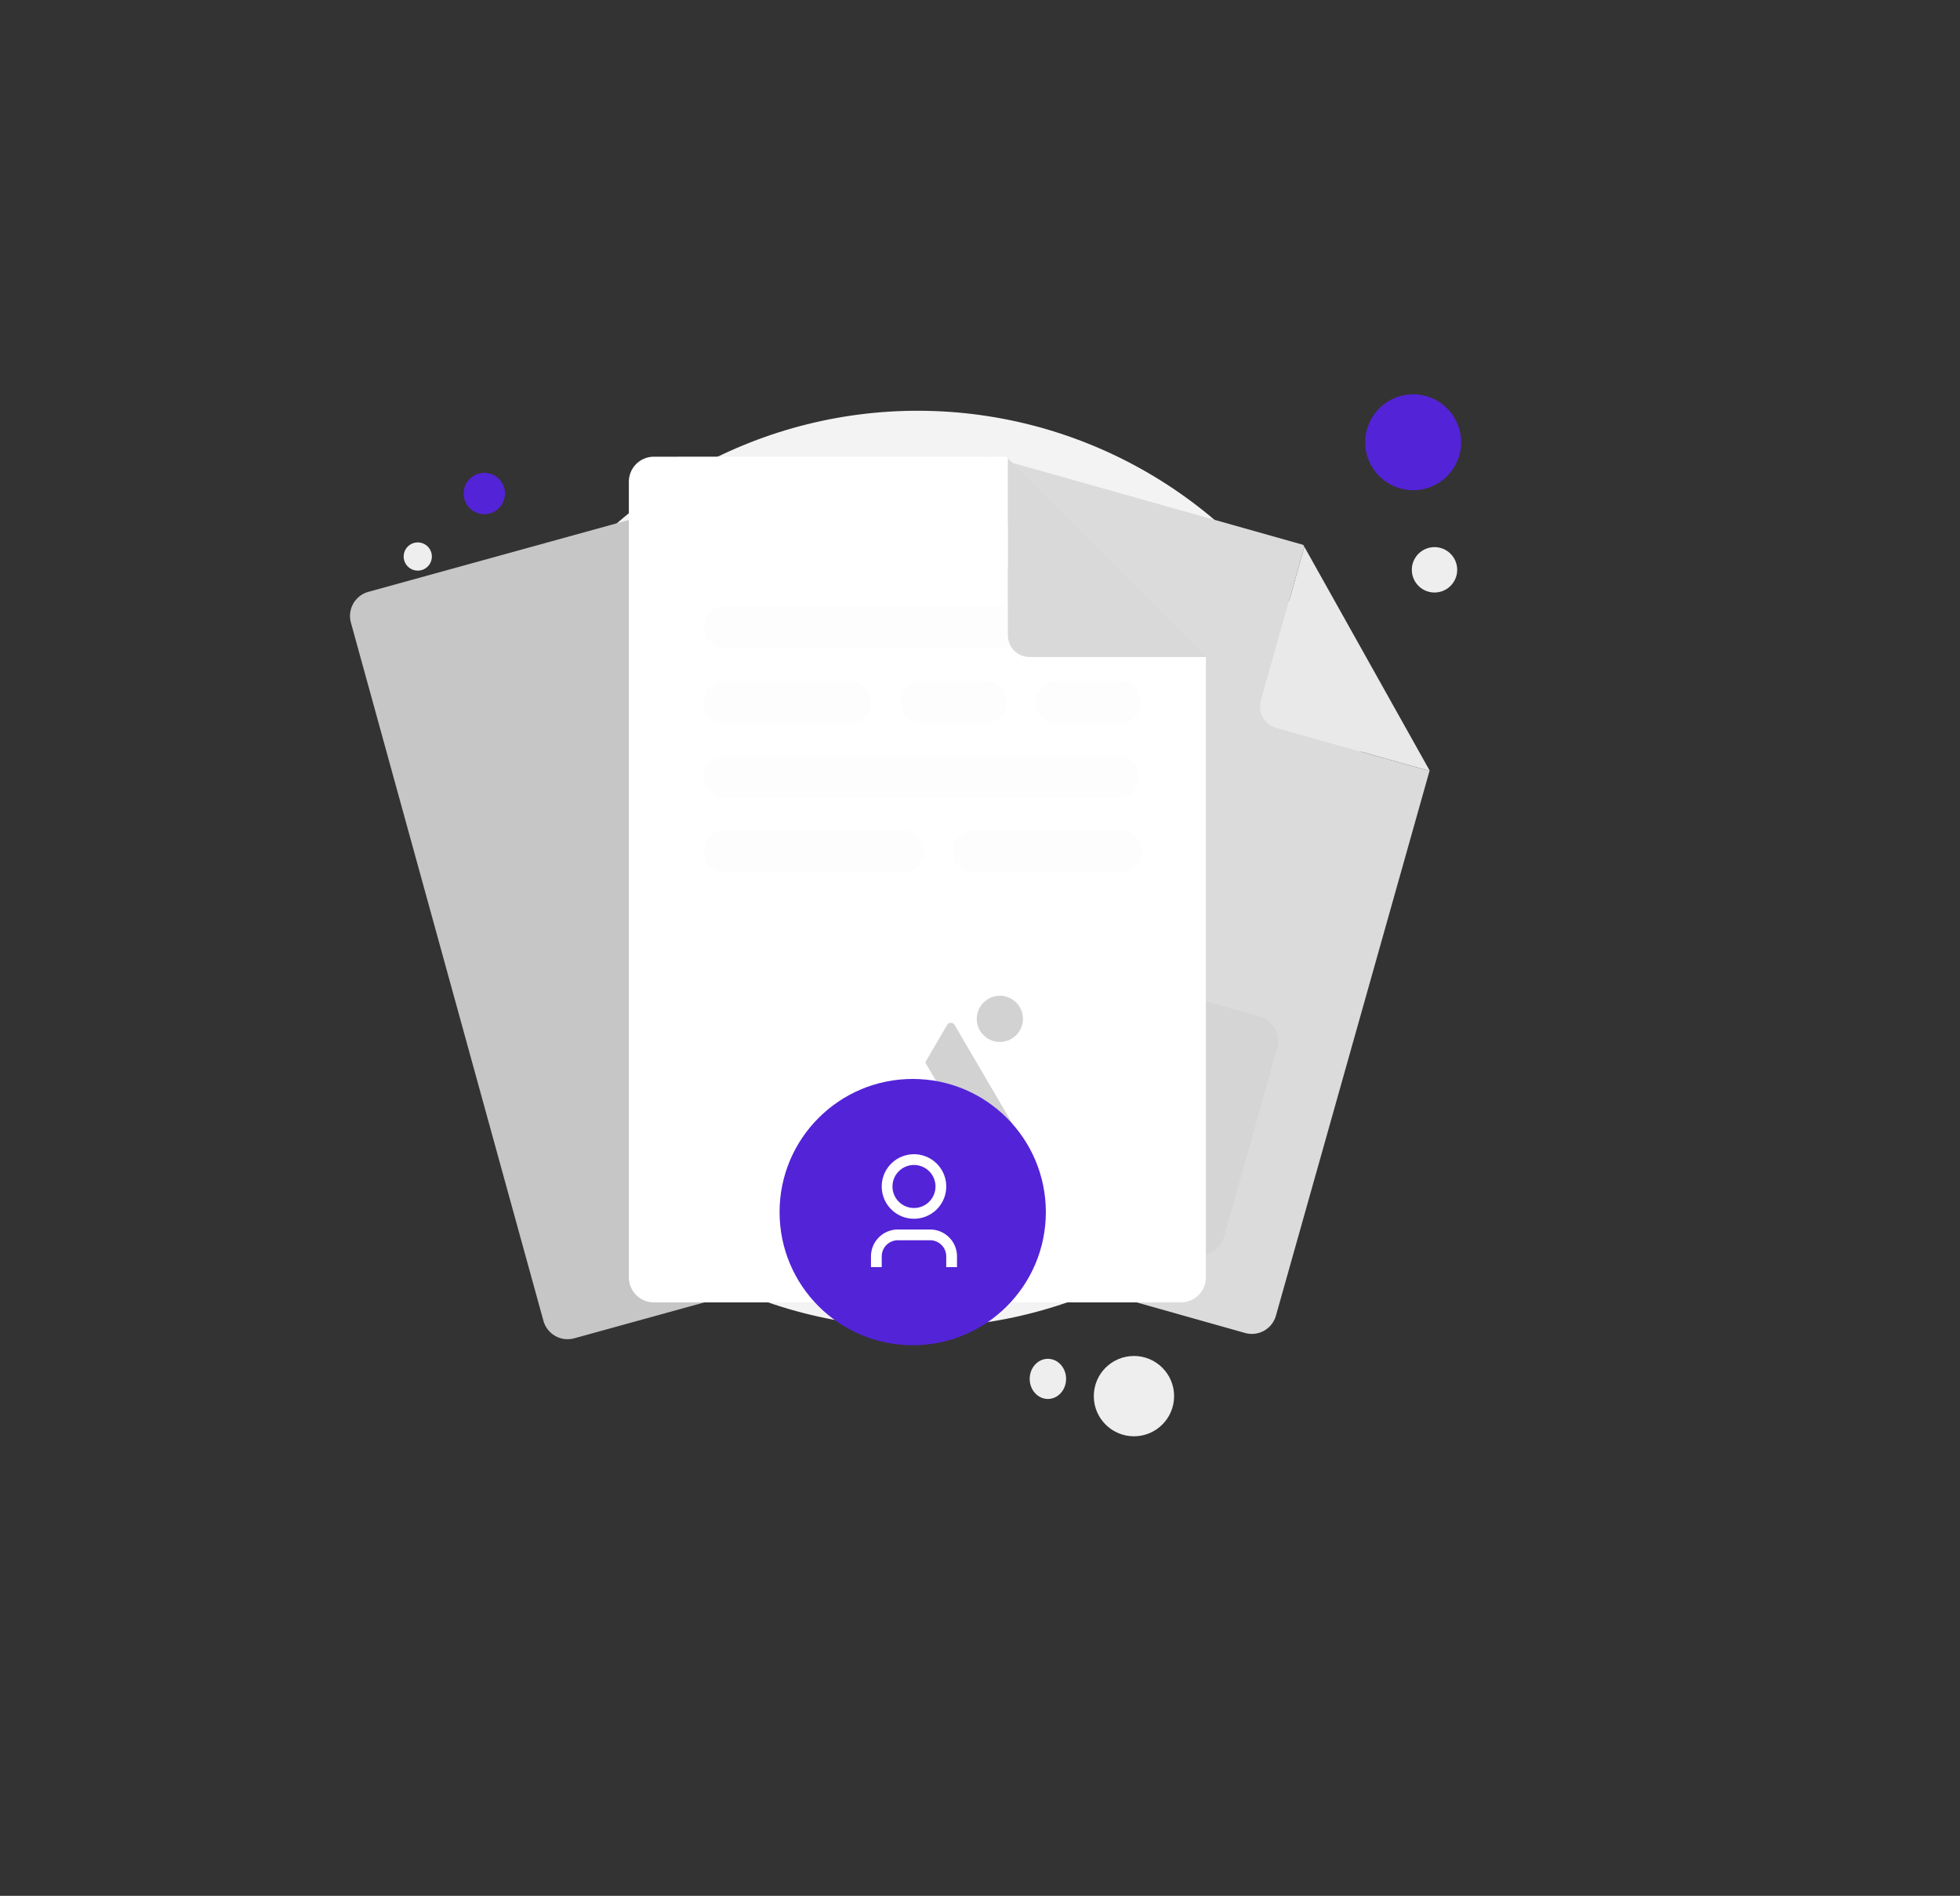<svg xmlns="http://www.w3.org/2000/svg" xmlns:xlink="http://www.w3.org/1999/xlink" width="364.557" height="352.568" viewBox="0 0 364.557 352.568"><rect x="0" y="0" width="364.557" height="352.568" fill="#333333" stroke="none"/><defs><style>.a{fill:#f3f3f3;}.aa,.ab,.ac,.ad,.b,.c,.d,.e,.f,.g,.h,.i,.j,.k,.l,.m,.n,.o,.p,.q,.r,.s,.t,.u,.v,.y,.z{fill-rule:evenodd;}.b{fill:url(#a);}.c{fill:url(#b);}.d{fill:#e9e9e9;}.e{fill:url(#c);}.f{fill:#d9d9d9;}.g{fill:url(#d);}.h{fill:url(#e);}.i{fill:url(#f);}.j{fill:url(#g);}.k{fill:url(#h);}.l{fill:url(#i);}.m{fill:url(#j);}.n{fill:url(#k);}.o{fill:url(#l);}.p{fill:url(#m);}.q{fill:url(#n);}.r{fill:url(#o);}.s{fill:url(#p);}.t{fill:url(#q);}.ae,.u{fill:#d2d2d2;}.ah,.v{fill:#fff;}.w{fill:url(#r);}.x{fill:#5323d7;}.y{fill:url(#s);}.z{fill:url(#t);}.aa{fill:url(#u);}.ab{fill:url(#v);}.ac{fill:url(#w);}.ad{fill:url(#x);}.af{fill:#eee;}.ag{fill:none;}</style><radialGradient id="a" cx="0.476" cy="0.486" r="0.346" gradientTransform="matrix(0.856, -0.464, -0.434, -0.856, -0.255, -0.049)" gradientUnits="objectBoundingBox"><stop offset="0" stop-color="#696969" stop-opacity="0.439"/><stop offset="1" stop-color="#d7d7d7" stop-opacity="0"/></radialGradient><linearGradient id="b" x1="-23.453" y1="3.675" x2="-23.403" y2="3.675" gradientUnits="objectBoundingBox"><stop offset="0" stop-color="#f6f6f6"/><stop offset="1" stop-color="#dbdbdb"/></linearGradient><radialGradient id="c" cx="-0.143" cy="0.197" r="3.541" gradientTransform="matrix(0.893, 0.656, 0.962, -0.936, -5.933, 21.086)" gradientUnits="objectBoundingBox"><stop offset="0" stop-color="#fff"/><stop offset="1" stop-color="#c6c6c6"/></radialGradient><radialGradient id="d" cx="0.527" cy="0.356" r="1.321" gradientTransform="matrix(-0.627, -0.646, -0.439, 0.631, -47.784, -17.906)" gradientUnits="objectBoundingBox"><stop offset="0" stop-color="#fff" stop-opacity="0.51"/><stop offset="1" stop-color="#b5b5b5" stop-opacity="0"/></radialGradient><radialGradient id="e" cx="0.441" cy="0.121" r="1.228" gradientTransform="matrix(0.263, 0.94, 0.569, -0.265, -32.71, 48.56)" gradientUnits="objectBoundingBox"><stop offset="0" stop-color="#fff" stop-opacity="0.169"/><stop offset="1" stop-color="#b5b5b5" stop-opacity="0.169"/></radialGradient><radialGradient id="f" cx="0.757" cy="2.039" r="3.65" gradientTransform="matrix(-0.272, -0.646, -0.19, 0.631, -43.753, -17.805)" xlink:href="#d"/><radialGradient id="g" cx="1.891" cy="2.071" r="7.337" gradientTransform="matrix(-0.367, -0.646, -0.257, 0.631, -128.713, -53.283)" xlink:href="#d"/><radialGradient id="h" cx="0.632" cy="2.41" r="5.662" gradientTransform="matrix(-0.112, -0.948, -0.273, 0.264, -35.935, -22.101)" gradientUnits="objectBoundingBox"><stop offset="0" stop-color="#fff"/><stop offset="1" stop-color="#b5b5b5" stop-opacity="0"/></radialGradient><radialGradient id="i" cx="0.632" cy="2.41" r="5.663" gradientTransform="matrix(-0.112, -0.948, -0.273, 0.264, -36.693, -23.542)" xlink:href="#h"/><radialGradient id="j" cx="0.633" cy="2.412" r="5.663" gradientTransform="matrix(-0.112, -0.948, -0.273, 0.264, -36.831, -24.122)" xlink:href="#h"/><radialGradient id="k" cx="-0.027" cy="5.21" r="12.324" gradientTransform="matrix(-0.39, -0.765, -0.269, 0.374, -252.972, -139.155)" xlink:href="#h"/><radialGradient id="l" cx="1.835" cy="3.764" r="11.294" gradientTransform="matrix(-0.152, -0.948, -0.371, 0.264, -104.004, -71.903)" xlink:href="#h"/><radialGradient id="m" cx="0.622" cy="0.759" r="0.205" gradientTransform="matrix(-0.005, -1, -2.147, 0.005, -15.172, -17.037)" gradientUnits="objectBoundingBox"><stop offset="0" stop-color="#c8c8c8" stop-opacity="0.522"/><stop offset="1" stop-color="#d9d9d9" stop-opacity="0"/></radialGradient><linearGradient id="n" x1="-26.304" y1="4.283" x2="-26.247" y2="4.283" gradientUnits="objectBoundingBox"><stop offset="0" stop-color="#eaeaea"/><stop offset="1" stop-color="#fff"/></linearGradient><radialGradient id="o" cx="0.343" cy="1.296" r="4.293" gradientTransform="matrix(-0.007, -0.999, 0.349, -0.138, -78.308, 57.75)" gradientUnits="objectBoundingBox"><stop offset="0" stop-color="#e6e6e6"/><stop offset="1" stop-color="#fff"/></radialGradient><radialGradient id="p" cx="-43.562" cy="76.933" r="0.776" gradientTransform="translate(0.438) scale(0.123 1)" gradientUnits="objectBoundingBox"><stop offset="0" stop-color="#ebebeb"/><stop offset="1" stop-color="#fcfcfc" stop-opacity="0.549"/></radialGradient><radialGradient id="q" cx="0.349" cy="-0.359" r="3.053" gradientTransform="matrix(-0.137, 0.981, 0.492, 0.136, -43.885, 42.61)" xlink:href="#o"/><radialGradient id="r" cx="0.543" cy="0.503" r="0.286" gradientTransform="matrix(0.673, 0.739, 0.739, -0.673, -14.006, 31.693)" gradientUnits="objectBoundingBox"><stop offset="0" stop-color="#5323d7"/><stop offset="1" stop-color="#fff" stop-opacity="0"/></radialGradient><radialGradient id="s" cx="-68.378" cy="71.641" r="0.775" gradientTransform="translate(0.403) scale(0.193 1)" xlink:href="#p"/><radialGradient id="t" cx="-34.611" cy="73.398" r="0.776" gradientTransform="translate(0.451) scale(0.098 1)" xlink:href="#p"/><radialGradient id="u" cx="-80.933" cy="71.653" r="0.776" gradientTransform="translate(0.388) scale(0.225 1)" xlink:href="#p"/><radialGradient id="v" cx="-89.875" cy="75.154" r="0.776" gradientTransform="translate(0.373) scale(0.254 1)" xlink:href="#p"/><radialGradient id="w" cx="-144.283" cy="75.154" r="0.776" gradientTransform="translate(0.299) scale(0.402 1)" xlink:href="#p"/><radialGradient id="x" cx="-145.556" cy="75.154" r="0.776" gradientTransform="translate(0.299) scale(0.402 1)" xlink:href="#p"/></defs><circle class="a" cx="85.243" cy="85.243" r="85.243" transform="translate(83.739 245.133) rotate(-88.841)"/><path class="b" d="M347.139,318.444l51.39-219.213L259.684,17.892,142.93,23.22,61.311,71.866,33.972,149.14,82.988,309.834l38.6,37.371L205.7,370.46Z" transform="translate(-33.972 -17.892)"/><path class="c" d="M307.592,138.074l-.209-.372-57.366-16.174a4.658,4.658,0,0,0-5.749,3.219L207.719,254.383a4.658,4.658,0,0,0,3.219,5.749l85.619,24.136a4.654,4.654,0,0,0,5.749-3.218l28.563-101.3-28-7.894a4.621,4.621,0,0,1-3.194-5.7Z" transform="translate(-64.984 -36.377)"/><path class="d" d="M350.859,183.3l-.023.082-28.613-8.067a3.979,3.979,0,0,1-2.751-4.91l8.092-28.7Z" transform="translate(-84.955 -40.015)"/><path class="e" d="M174.483,132.808l-.371-.21L116.654,148.45a4.656,4.656,0,0,0-3.251,5.727l35.81,129.843a4.656,4.656,0,0,0,5.727,3.251l85.754-23.654a4.653,4.653,0,0,0,3.252-5.727L215.965,156.423l-28.041,7.734a4.622,4.622,0,0,1-5.684-3.227Z" transform="translate(-48.134 -38.386)"/><path class="f" d="M224.889,136.1l.04.075-26.246,13.963a3.979,3.979,0,0,1-5.382-1.643l-14-26.324Z" transform="translate(-59.938 -36.523)"/><path class="g" d="M223.432,176.845a4.78,4.78,0,0,0-5.889-3.32l-70.816,19.754a4.78,4.78,0,0,0-3.321,5.889l13.306,47.711a4.78,4.78,0,0,0,5.889,3.32l70.817-19.754a4.78,4.78,0,0,0,3.32-5.889Z" transform="translate(-53.493 -45.667)"/><path class="h" d="M305.991,250.233a4.78,4.78,0,0,0-3.306-5.9L242.8,227.472a4.781,4.781,0,0,0-5.9,3.306l-9.868,35.041a4.779,4.779,0,0,0,3.306,5.9l59.882,16.864a4.781,4.781,0,0,0,5.9-3.306Z" transform="translate(-68.435 -55.305)"/><path class="i" d="M209.259,140.453a3.959,3.959,0,0,0-4.89-2.728l-70.278,19.954a3.959,3.959,0,0,0-2.728,4.89h0a3.959,3.959,0,0,0,4.89,2.727l70.279-19.958a3.96,3.96,0,0,0,2.728-4.89Z" transform="translate(-51.346 -39.275)"/><path class="j" d="M165.554,174.682a3.959,3.959,0,0,0-4.889-2.727L139.721,177.9a3.959,3.959,0,0,0-2.728,4.89h0a3.96,3.96,0,0,0,4.89,2.728l20.944-5.946a3.959,3.959,0,0,0,2.727-4.889Z" transform="translate(-52.352 -45.391)"/><path class="k" d="M295.431,148.685a3.959,3.959,0,0,0-2.765-4.869L222.239,124.4a3.959,3.959,0,0,0-4.87,2.77h0a3.96,3.96,0,0,0,2.765,4.869l70.429,19.419A3.959,3.959,0,0,0,295.431,148.685Z" transform="translate(-66.714 -36.896)"/><path class="l" d="M321.487,201.029a3.958,3.958,0,0,0-2.765-4.869l-70.428-19.42a3.96,3.96,0,0,0-4.87,2.764h0a3.958,3.958,0,0,0,2.765,4.869l70.428,19.42a3.96,3.96,0,0,0,4.87-2.765Z" transform="translate(-71.369 -46.248)"/><path class="m" d="M310.781,232.506a3.96,3.96,0,0,0-2.765-4.869l-70.428-19.419a3.959,3.959,0,0,0-4.87,2.764h0a3.959,3.959,0,0,0,2.765,4.869l70.428,19.419a3.957,3.957,0,0,0,4.869-2.764Z" transform="translate(-69.456 -51.872)"/><path class="n" d="M328.963,220.274A3.959,3.959,0,0,0,326.2,215.4l-9.431-2.6a3.959,3.959,0,0,0-4.869,2.764h0a3.959,3.959,0,0,0,2.765,4.869l9.431,2.6a3.957,3.957,0,0,0,4.869-2.764Z" transform="translate(-83.603 -52.691)"/><path class="o" d="M301.959,167.495a3.959,3.959,0,0,0-2.765-4.869L278.21,156.84a3.959,3.959,0,0,0-4.869,2.765h0a3.96,3.96,0,0,0,2.765,4.869l20.986,5.787a3.959,3.959,0,0,0,4.869-2.765Z" transform="translate(-76.714 -42.692)"/><path class="p" d="M247.5,75.543l-.456-.456h-92.5a4.658,4.658,0,0,0-4.657,4.656V288.166a4.657,4.657,0,0,0,4.657,4.657H293.811a4.656,4.656,0,0,0,4.655-4.656V126.64H252.118a4.622,4.622,0,0,1-4.622-4.622Z" transform="translate(-54.681 -28.111)"/><path class="q" d="M246.894,121.629l-.329-.329H181.04a4.656,4.656,0,0,0-4.656,4.657V273.915a4.656,4.656,0,0,0,4.657,4.657h98.01a4.658,4.658,0,0,0,4.658-4.657V158.537h-32.2a4.622,4.622,0,0,1-4.622-4.622Z" transform="translate(-59.417 -36.368)"/><path class="r" d="M255.154,140.723a4.147,4.147,0,0,1-4.147,4.147H197.949a4.147,4.147,0,0,1-4.146-4.146h0a4.146,4.146,0,0,1,4.146-4.146h53.058a4.146,4.146,0,0,1,4.147,4.147Z" transform="translate(-62.529 -39.097)"/><path class="s" d="M257.672,158.923a3.958,3.958,0,0,0-3.96-3.959H197.295a3.959,3.959,0,0,0-3.959,3.958h0a3.958,3.958,0,0,0,3.96,3.959h56.418a3.956,3.956,0,0,0,3.959-3.959Z" transform="translate(-62.446 -42.383)"/><path class="f" d="M299.046,158.515v.093H266.211a3.979,3.979,0,0,1-3.979-3.979V121.7Z" transform="translate(-74.755 -36.439)"/><path class="t" d="M274.341,229.86a4.78,4.78,0,0,0-4.781-4.781H196.041a4.78,4.78,0,0,0-4.78,4.781v49.534a4.78,4.78,0,0,0,4.78,4.78h73.52a4.78,4.78,0,0,0,4.78-4.78Z" transform="translate(-62.075 -54.91)"/><path class="u" d="M246.113,249.867a.8.8,0,0,1,1.381,0l10.7,18.287a.8.8,0,0,1-.691,1.2H236.1a.8.8,0,0,1-.69-1.2Z" transform="translate(-69.943 -59.268)"/><path class="v" d="M230.354,243.867a.8.8,0,0,1,1.381,0l13.571,23.184a.8.8,0,0,1-.69,1.2H217.474a.8.8,0,0,1-.691-1.2C219.3,262.744,227.856,248.134,230.354,243.867Z" transform="translate(-66.615 -58.196)"/><circle class="w" cx="51.687" cy="51.687" r="51.687" transform="translate(114.378 180.457)"/><circle class="x" cx="24.763" cy="24.763" r="24.763" transform="translate(144.999 200.652)"/><path class="y" d="M234.323,209.8a3.96,3.96,0,0,0-3.959-3.96H197.295a3.958,3.958,0,0,0-3.959,3.96h0a3.958,3.958,0,0,0,3.959,3.96h33.069a3.959,3.959,0,0,0,3.959-3.959Z" transform="translate(-62.446 -51.472)"/><path class="z" d="M274.309,192.928a3.958,3.958,0,0,0-3.96-3.959H197.294a3.958,3.958,0,0,0-3.96,3.959h0a3.96,3.96,0,0,0,3.96,3.96h73.053a3.96,3.96,0,0,0,3.96-3.96Z" transform="translate(-62.445 -48.458)"/><path class="aa" d="M284.942,209.822a3.959,3.959,0,0,0-3.959-3.959H253.7a3.96,3.96,0,0,0-3.96,3.959h0a3.958,3.958,0,0,0,3.96,3.959h27.28a3.958,3.958,0,0,0,3.96-3.959Z" transform="translate(-72.523 -51.477)"/><path class="ab" d="M224.517,176.07a3.958,3.958,0,0,0-3.96-3.959H197.3a3.958,3.958,0,0,0-3.96,3.959h0a3.959,3.959,0,0,0,3.959,3.959H220.56a3.96,3.96,0,0,0,3.96-3.959Z" transform="translate(-62.446 -45.446)"/><path class="ac" d="M257.607,176.07a3.959,3.959,0,0,0-3.959-3.959H241.888a3.959,3.959,0,0,0-3.959,3.959h0a3.959,3.959,0,0,0,3.959,3.959h11.761A3.959,3.959,0,0,0,257.607,176.07Z" transform="translate(-70.413 -45.446)"/><path class="ad" d="M288.12,176.07a3.959,3.959,0,0,0-3.959-3.959H272.4a3.959,3.959,0,0,0-3.959,3.959h0a3.959,3.959,0,0,0,3.959,3.959h11.761a3.959,3.959,0,0,0,3.959-3.959Z" transform="translate(-75.865 -45.446)"/><circle class="ae" cx="4.296" cy="4.296" r="4.296" transform="translate(181.677 185.181)"/><circle class="x" cx="8.92" cy="8.92" r="8.92" transform="translate(253.926 73.328)"/><circle class="x" cx="3.845" cy="3.845" r="3.845" transform="translate(86.235 87.932)"/><circle class="af" cx="4.221" cy="4.221" r="4.221" transform="translate(262.596 101.748)"/><circle class="af" cx="7.468" cy="7.468" r="7.468" transform="translate(203.445 252.171)"/><ellipse class="af" cx="3.386" cy="3.735" rx="3.386" ry="3.735" transform="translate(191.52 252.696)"/><circle class="af" cx="2.622" cy="2.622" r="2.622" transform="translate(75.082 100.875)"/><g transform="translate(158 213.652)"><path class="ag" d="M0,0H24V24H0Z"/><path class="ah" d="M20,22H18V20a3,3,0,0,0-3-3H9a3,3,0,0,0-3,3v2H4V20a5,5,0,0,1,5-5h6a5,5,0,0,1,5,5Zm-8-9a6,6,0,1,1,6-6A6,6,0,0,1,12,13Zm0-2A4,4,0,1,0,8,7,4,4,0,0,0,12,11Z"/></g></svg>